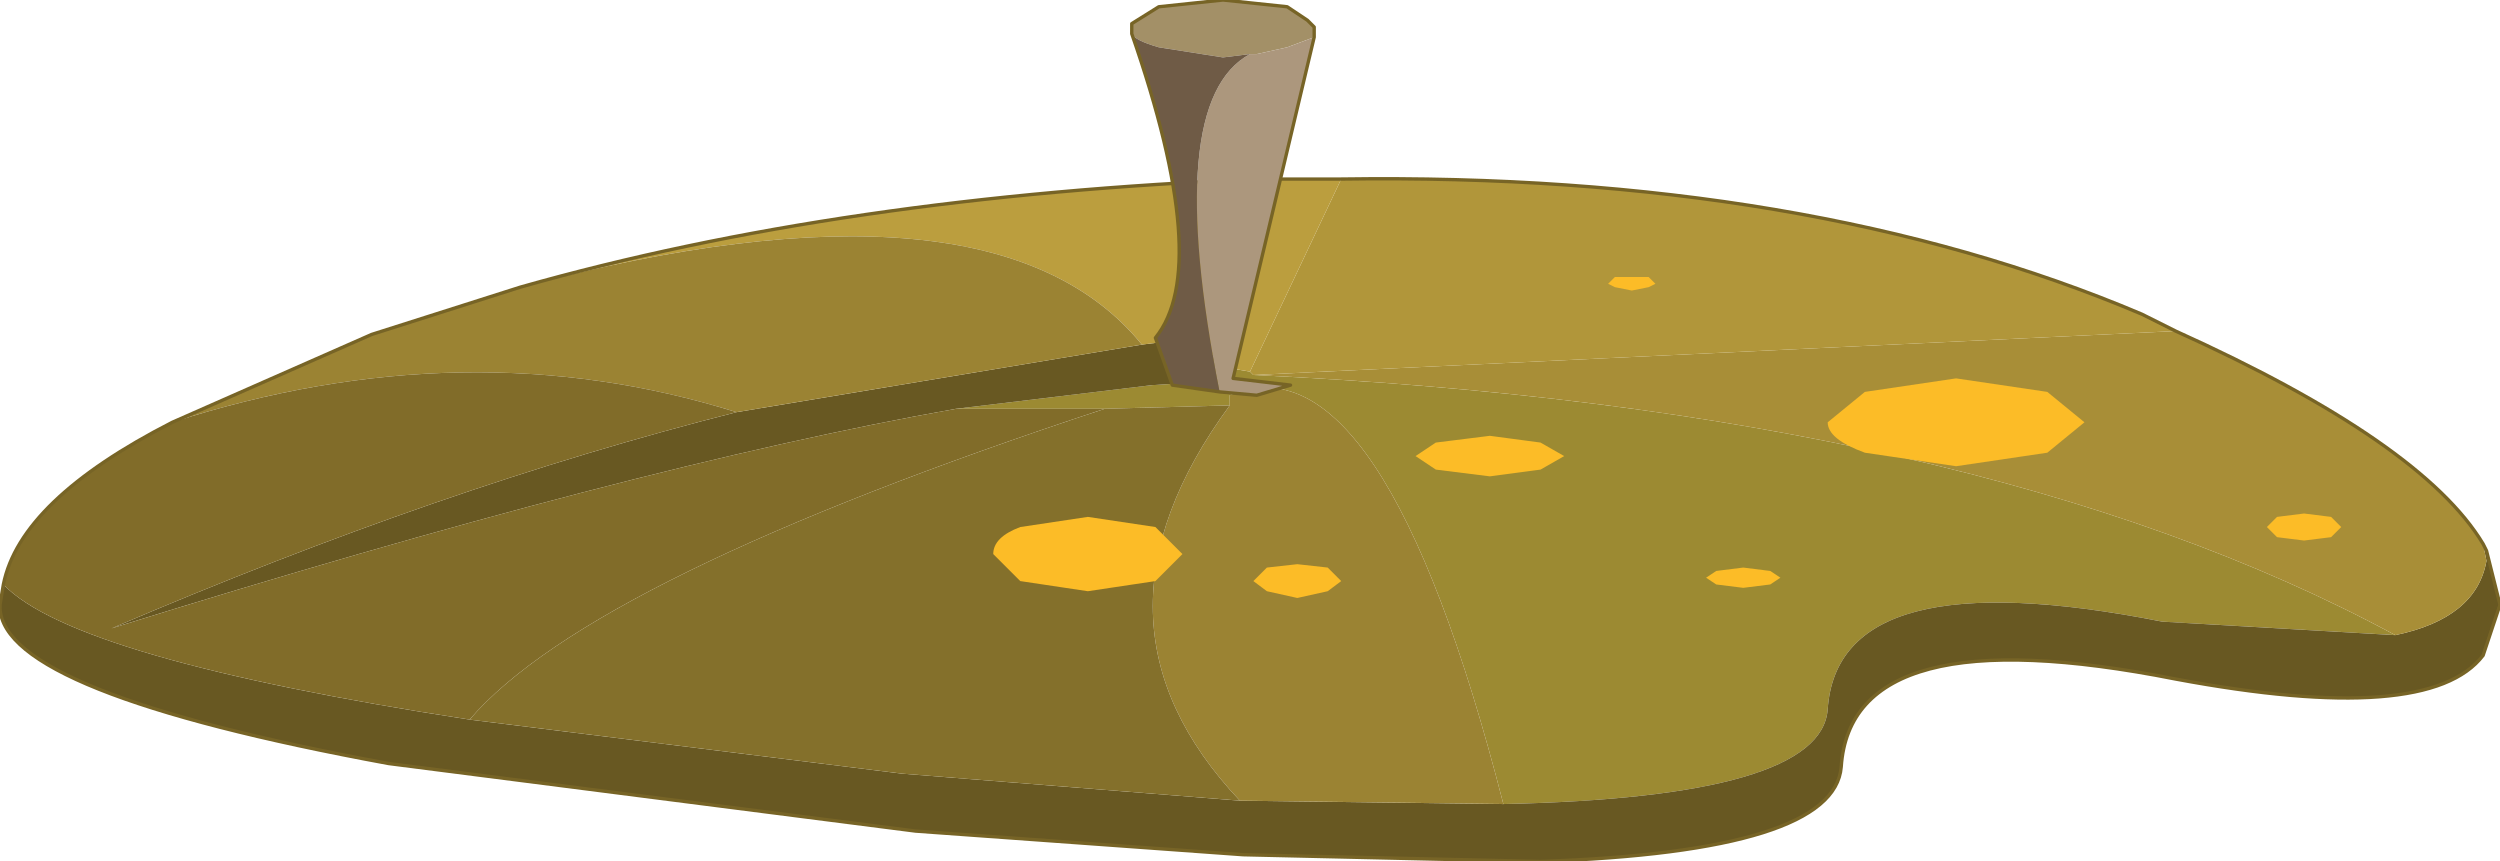 <?xml version="1.0" encoding="UTF-8" standalone="no"?>
<svg xmlns:xlink="http://www.w3.org/1999/xlink" height="12.75px" width="37.0px" xmlns="http://www.w3.org/2000/svg">
  <g transform="matrix(1.0, 0.0, 0.0, 1.0, 0.0, 7.65)">
    <path d="M18.5 -2.15 L18.55 -2.1 Q29.25 -1.6 35.45 1.75 L32.0 1.55 Q27.2 0.6 27.05 2.85 26.95 4.15 22.25 4.25 20.45 -2.75 18.2 -1.8 L18.2 -1.65 16.35 -1.6 14.15 -1.6 17.05 -1.95 17.8 -2.0 17.95 -1.95 17.55 -2.35 17.75 -2.3 18.15 -2.5 18.2 -2.2 18.5 -2.15" fill="#9c8a32" fill-rule="evenodd" stroke="none"/>
    <path d="M36.75 0.4 L36.8 0.5 37.0 1.3 36.75 2.05 Q35.95 3.1 32.2 2.4 27.4 1.45 27.25 3.7 27.15 4.95 22.8 5.1 L18.4 5.0 13.55 4.65 5.75 3.65 Q0.05 2.6 0.0 1.35 L0.0 1.3 0.05 1.0 Q1.1 2.1 6.95 3.0 L13.35 3.8 18.35 4.2 22.25 4.25 Q26.95 4.15 27.05 2.85 27.2 0.6 32.0 1.55 L35.45 1.75 Q36.65 1.5 36.8 0.65 L36.75 0.4 M10.9 -1.55 L16.9 -2.55 17.3 -2.6 17.55 -2.35 17.95 -1.95 17.8 -2.0 17.05 -1.95 14.15 -1.6 Q9.35 -0.75 1.65 1.65 6.55 -0.45 10.9 -1.55" fill="#685822" fill-rule="evenodd" stroke="none"/>
    <path d="M32.2 -2.75 Q35.85 -1.1 36.75 0.4 L36.8 0.65 Q36.65 1.5 35.45 1.75 29.25 -1.6 18.55 -2.1 L32.2 -2.75" fill="#a88e37" fill-rule="evenodd" stroke="none"/>
    <path d="M19.85 -5.0 Q26.75 -5.1 31.7 -3.0 L32.2 -2.75 18.55 -2.1 18.5 -2.15 19.85 -5.0" fill="#b1963a" fill-rule="evenodd" stroke="none"/>
    <path d="M7.7 -3.4 Q12.45 -4.75 18.65 -5.0 L19.85 -5.0 18.5 -2.15 18.2 -2.2 18.15 -2.5 17.75 -2.3 17.55 -2.35 17.3 -2.6 16.9 -2.55 Q14.7 -5.25 7.7 -3.4" fill="#bb9e3e" fill-rule="evenodd" stroke="none"/>
    <path d="M2.55 -1.4 L5.5 -2.7 7.7 -3.4 Q14.7 -5.25 16.9 -2.55 L10.9 -1.55 Q6.9 -2.8 2.55 -1.4 M18.2 -1.65 L18.2 -1.8 Q20.45 -2.75 22.25 4.25 L18.35 4.2 Q15.85 1.55 18.2 -1.65" fill="#9b8333" fill-rule="evenodd" stroke="none"/>
    <path d="M0.05 1.0 Q0.3 -0.25 2.55 -1.4 6.9 -2.8 10.9 -1.55 6.55 -0.45 1.65 1.65 9.35 -0.75 14.15 -1.6 L16.35 -1.6 Q8.75 0.9 6.95 3.0 1.1 2.1 0.05 1.0" fill="#816c29" fill-rule="evenodd" stroke="none"/>
    <path d="M16.35 -1.6 L18.2 -1.65 Q15.85 1.55 18.35 4.2 L13.35 3.8 6.95 3.0 Q8.75 0.9 16.35 -1.6" fill="#84702b" fill-rule="evenodd" stroke="none"/>
    <path d="M2.55 -1.4 L5.5 -2.7 7.7 -3.4 Q12.45 -4.75 18.65 -5.0 L19.85 -5.0 Q26.75 -5.1 31.7 -3.0 L32.2 -2.75 Q35.85 -1.1 36.75 0.4 L36.8 0.5 37.0 1.3 36.75 2.05 Q35.95 3.1 32.2 2.4 27.4 1.45 27.25 3.7 27.15 4.95 22.8 5.1 L18.4 5.0 13.55 4.65 5.75 3.65 Q0.05 2.6 0.0 1.35 L0.0 1.3 0.05 1.0 Q0.3 -0.25 2.55 -1.4 Z" fill="none" stroke="#776426" stroke-linecap="round" stroke-linejoin="round" stroke-width="0.05"/>
    <path d="M18.5 -6.85 L18.1 -6.8 17.15 -6.95 Q16.8 -7.05 16.75 -7.15 L16.75 -7.25 16.75 -7.3 17.15 -7.55 18.1 -7.65 19.05 -7.55 19.35 -7.35 19.45 -7.25 19.45 -7.1 19.05 -6.95 18.6 -6.85 18.5 -6.85" fill="#a39067" fill-rule="evenodd" stroke="none"/>
    <path d="M18.05 -1.85 Q17.2 -6.15 18.5 -6.85 L18.6 -6.85 19.05 -6.95 19.45 -7.1 18.25 -2.05 19.1 -1.95 18.6 -1.8 18.05 -1.85" fill="#ac977d" fill-rule="evenodd" stroke="none"/>
    <path d="M16.75 -7.15 Q16.8 -7.05 17.15 -6.95 L18.1 -6.8 18.5 -6.85 Q17.2 -6.15 18.05 -1.85 L17.35 -1.95 17.1 -2.65 Q17.95 -3.7 16.75 -7.15" fill="#6f5b46" fill-rule="evenodd" stroke="none"/>
    <path d="M16.75 -7.15 Q17.95 -3.7 17.1 -2.65 L17.35 -1.95 18.05 -1.85 18.6 -1.8 19.1 -1.95 18.25 -2.05 19.45 -7.1 19.45 -7.25 19.35 -7.35 19.05 -7.55 18.1 -7.65 17.15 -7.55 16.75 -7.3 16.75 -7.25 16.75 -7.15 Z" fill="none" stroke="#776426" stroke-linecap="round" stroke-linejoin="round" stroke-width="0.05"/>
    <path d="M23.8 -3.45 L23.9 -3.55 24.15 -3.55 24.4 -3.55 24.5 -3.45 24.4 -3.4 24.15 -3.35 23.9 -3.4 23.8 -3.45 M21.25 -0.7 L20.95 -0.9 21.25 -1.1 22.05 -1.2 22.8 -1.1 23.15 -0.9 22.8 -0.7 22.05 -0.6 21.25 -0.7 M28.95 -0.75 L27.6 -0.95 Q27.05 -1.15 27.05 -1.4 L27.6 -1.85 28.95 -2.05 30.3 -1.85 30.85 -1.4 30.3 -0.95 28.95 -0.75 M34.5 0.3 L34.1 0.35 33.7 0.3 33.55 0.15 33.7 0.0 34.1 -0.05 34.5 0.0 34.65 0.15 34.5 0.3 M26.2 1.0 L25.8 1.05 25.4 1.0 25.25 0.9 25.4 0.8 25.8 0.75 26.2 0.8 26.35 0.9 26.2 1.0 M19.85 0.95 L19.65 1.1 19.2 1.2 18.75 1.1 18.55 0.95 18.75 0.75 19.2 0.7 19.65 0.75 19.85 0.95 M17.1 0.95 L16.1 1.1 15.1 0.95 14.7 0.55 Q14.7 0.3 15.1 0.15 L16.1 0.0 17.1 0.15 17.5 0.55 17.1 0.95" fill="#fcbc27" fill-rule="evenodd" stroke="none"/>
  </g>
</svg>
